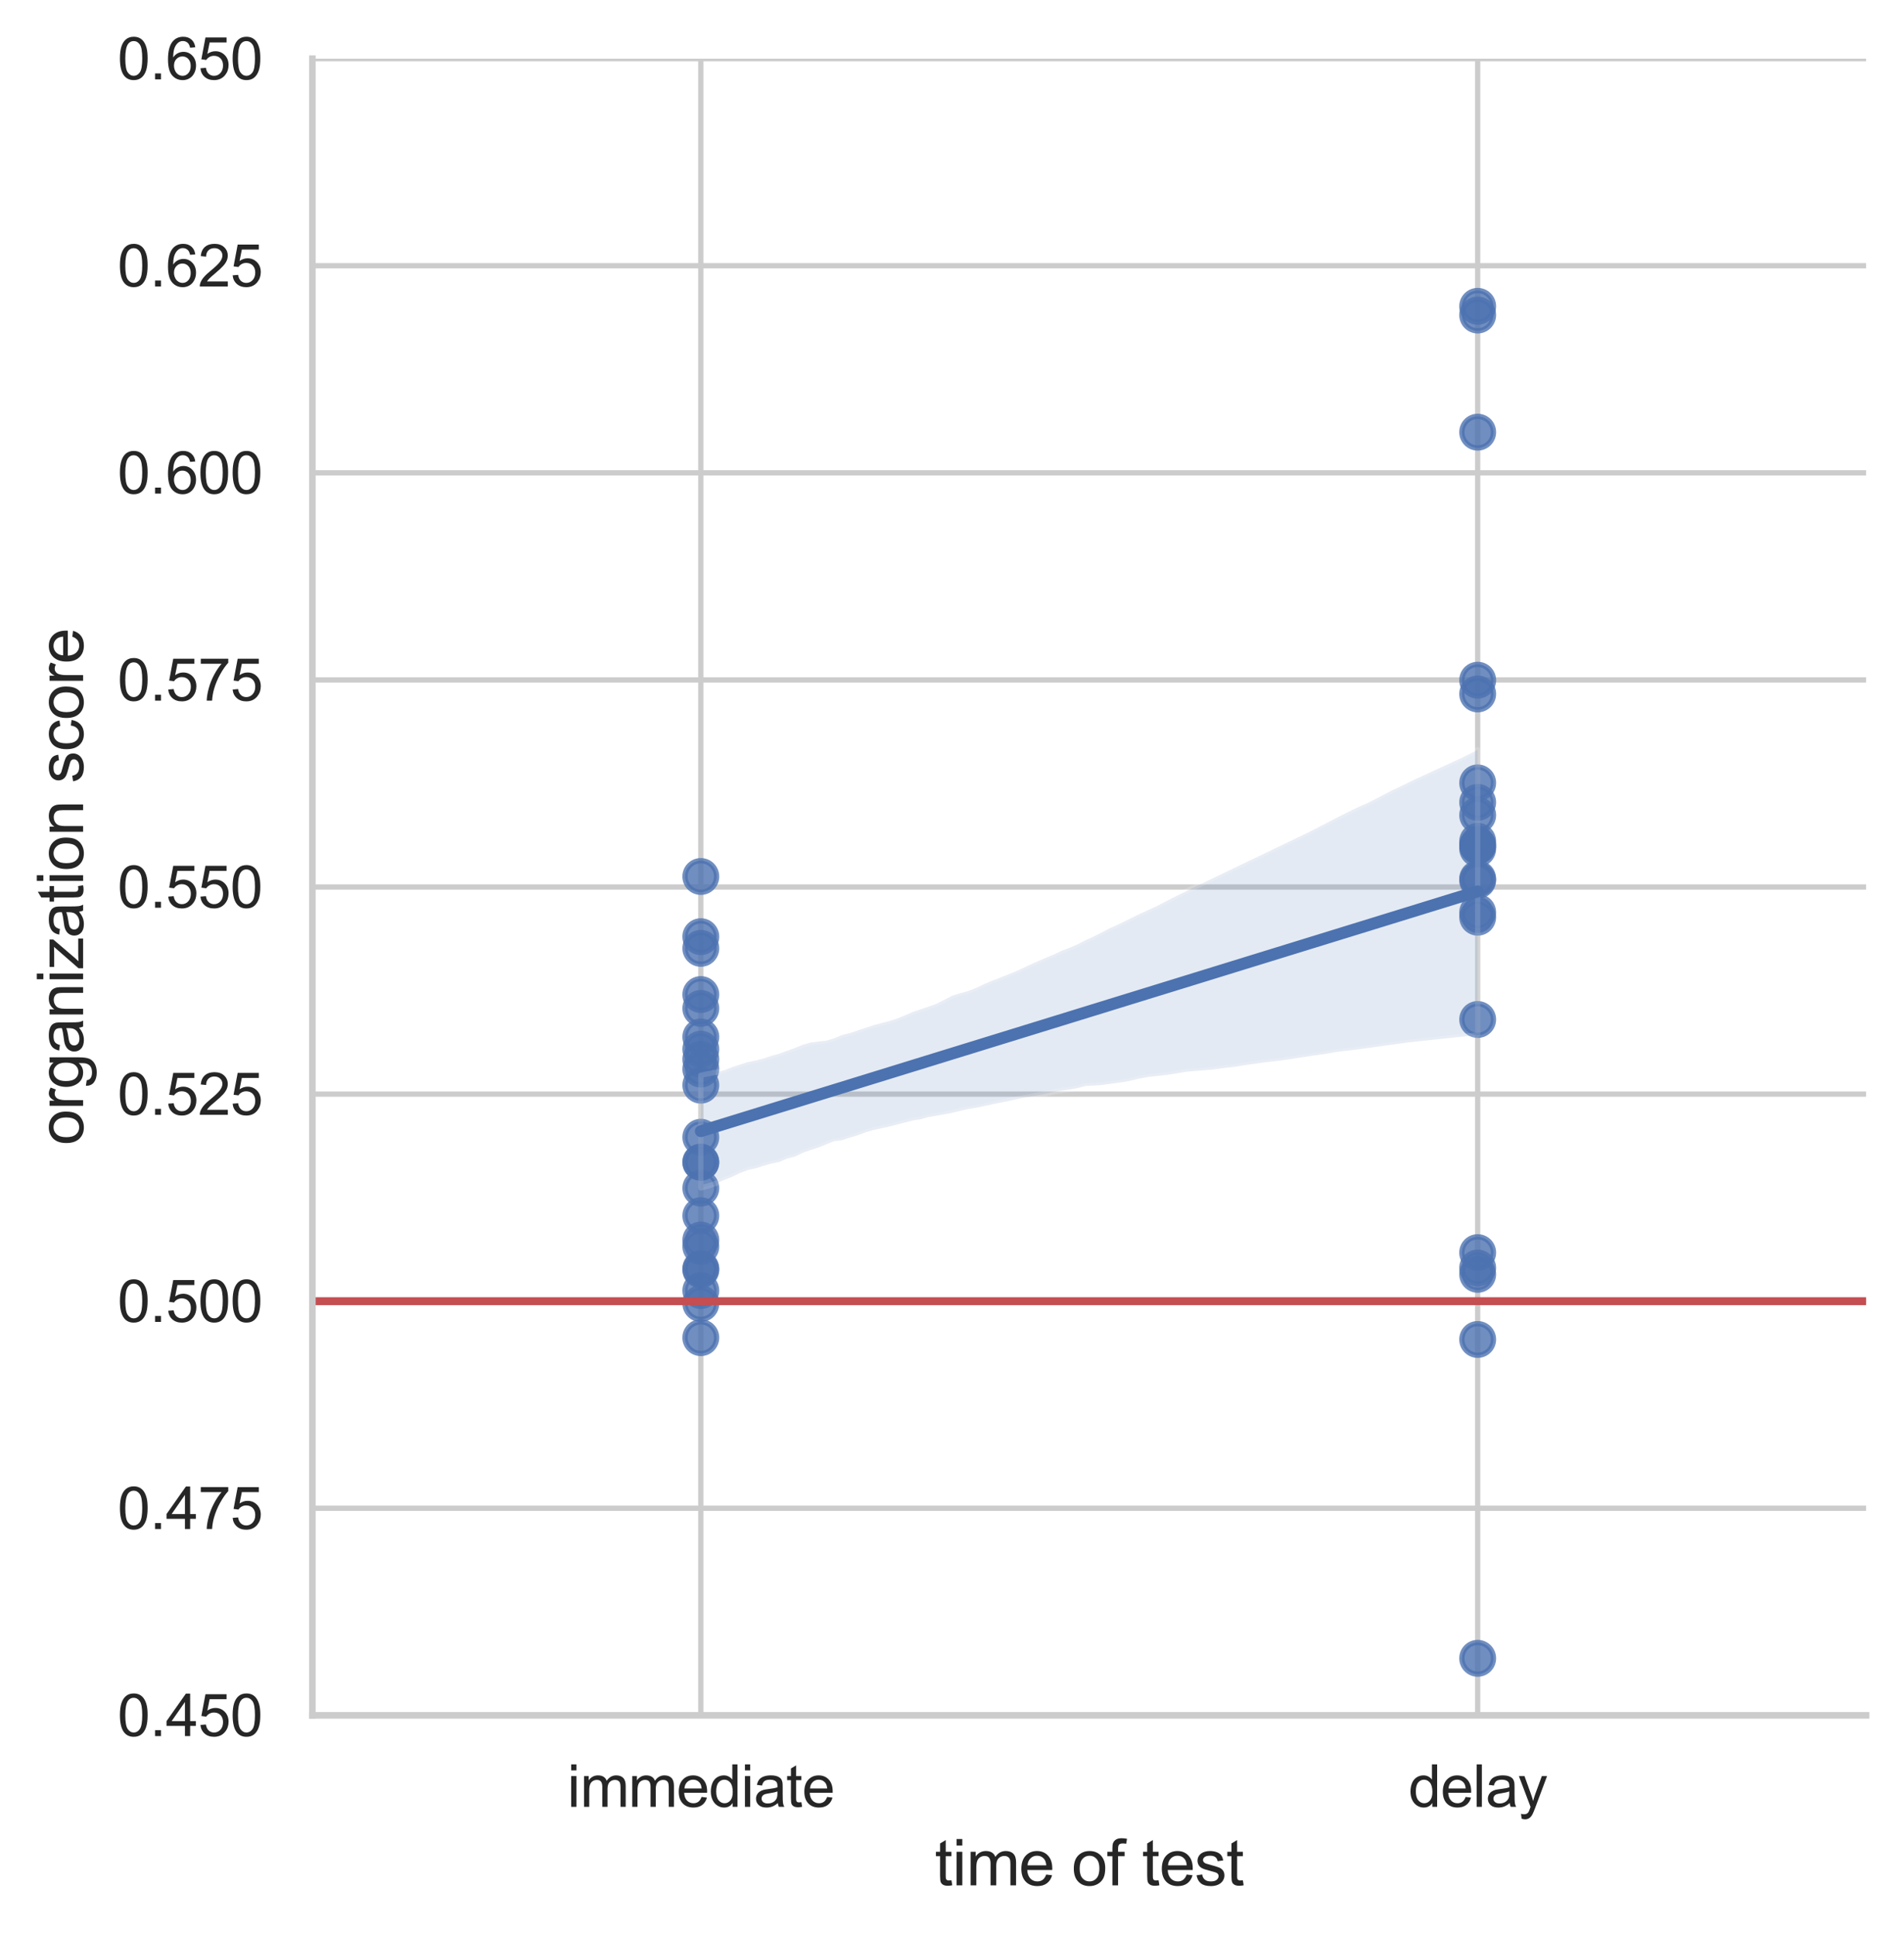<?xml version="1.0" encoding="utf-8" standalone="no"?>
<!DOCTYPE svg PUBLIC "-//W3C//DTD SVG 1.1//EN"
  "http://www.w3.org/Graphics/SVG/1.1/DTD/svg11.dtd">
<svg height="367.58pt" version="1.1" viewBox="0 0 361.682 367.58" width="361.682pt" xmlns="http://www.w3.org/2000/svg" xmlns:xlink="http://www.w3.org/1999/xlink">
 <defs>
  <style type="text/css">*{stroke-linecap:butt;stroke-linejoin:round;}</style>
 </defs>
 <g id="figure_1">
  <g id="patch_1">
   <path d="M -0 367.58 
L 361.682 367.58 
L 361.682 0 
L -0 0 
z
" style="fill:#ffffff;"/>
  </g>
  <g id="axes_1">
   <g id="patch_2">
    <path d="M 59.339 325.717 
L 354.482 325.717 
L 354.482 11.137 
L 59.339 11.137 
z
" style="fill:#ffffff;"/>
   </g>
   <g id="matplotlib.axis_1">
    <g id="xtick_1">
     <g id="line2d_1">
      <path clip-path="url(#p5343204866)" d="M 133.125 325.717 
L 133.125 11.137 
" style="fill:none;stroke:#cccccc;stroke-linecap:round;"/>
     </g>
     <g id="text_1">
      <!-- immediate -->
      <g style="fill:#262626;" transform="translate(107.756 343.09)scale(0.11 -0.11)">
       <defs>
        <path d="M 425 3934 
L 425 4581 
L 988 4581 
L 988 3934 
L 425 3934 
z
M 425 0 
L 425 3319 
L 988 3319 
L 988 0 
L 425 0 
z
" id="ArialMT-69" transform="scale(0.016)"/>
        <path d="M 422 0 
L 422 3319 
L 925 3319 
L 925 2853 
Q 1081 3097 1340 3245 
Q 1600 3394 1931 3394 
Q 2300 3394 2536 3241 
Q 2772 3088 2869 2813 
Q 3263 3394 3894 3394 
Q 4388 3394 4653 3120 
Q 4919 2847 4919 2278 
L 4919 0 
L 4359 0 
L 4359 2091 
Q 4359 2428 4304 2576 
Q 4250 2725 4106 2815 
Q 3963 2906 3769 2906 
Q 3419 2906 3187 2673 
Q 2956 2441 2956 1928 
L 2956 0 
L 2394 0 
L 2394 2156 
Q 2394 2531 2256 2718 
Q 2119 2906 1806 2906 
Q 1569 2906 1367 2781 
Q 1166 2656 1075 2415 
Q 984 2175 984 1722 
L 984 0 
L 422 0 
z
" id="ArialMT-6d" transform="scale(0.016)"/>
        <path d="M 2694 1069 
L 3275 997 
Q 3138 488 2766 206 
Q 2394 -75 1816 -75 
Q 1088 -75 661 373 
Q 234 822 234 1631 
Q 234 2469 665 2931 
Q 1097 3394 1784 3394 
Q 2450 3394 2872 2941 
Q 3294 2488 3294 1666 
Q 3294 1616 3291 1516 
L 816 1516 
Q 847 969 1125 678 
Q 1403 388 1819 388 
Q 2128 388 2347 550 
Q 2566 713 2694 1069 
z
M 847 1978 
L 2700 1978 
Q 2663 2397 2488 2606 
Q 2219 2931 1791 2931 
Q 1403 2931 1139 2672 
Q 875 2413 847 1978 
z
" id="ArialMT-65" transform="scale(0.016)"/>
        <path d="M 2575 0 
L 2575 419 
Q 2259 -75 1647 -75 
Q 1250 -75 917 144 
Q 584 363 401 755 
Q 219 1147 219 1656 
Q 219 2153 384 2558 
Q 550 2963 881 3178 
Q 1213 3394 1622 3394 
Q 1922 3394 2156 3267 
Q 2391 3141 2538 2938 
L 2538 4581 
L 3097 4581 
L 3097 0 
L 2575 0 
z
M 797 1656 
Q 797 1019 1065 703 
Q 1334 388 1700 388 
Q 2069 388 2326 689 
Q 2584 991 2584 1609 
Q 2584 2291 2321 2609 
Q 2059 2928 1675 2928 
Q 1300 2928 1048 2622 
Q 797 2316 797 1656 
z
" id="ArialMT-64" transform="scale(0.016)"/>
        <path d="M 2588 409 
Q 2275 144 1986 34 
Q 1697 -75 1366 -75 
Q 819 -75 525 192 
Q 231 459 231 875 
Q 231 1119 342 1320 
Q 453 1522 633 1644 
Q 813 1766 1038 1828 
Q 1203 1872 1538 1913 
Q 2219 1994 2541 2106 
Q 2544 2222 2544 2253 
Q 2544 2597 2384 2738 
Q 2169 2928 1744 2928 
Q 1347 2928 1158 2789 
Q 969 2650 878 2297 
L 328 2372 
Q 403 2725 575 2942 
Q 747 3159 1072 3276 
Q 1397 3394 1825 3394 
Q 2250 3394 2515 3294 
Q 2781 3194 2906 3042 
Q 3031 2891 3081 2659 
Q 3109 2516 3109 2141 
L 3109 1391 
Q 3109 606 3145 398 
Q 3181 191 3288 0 
L 2700 0 
Q 2613 175 2588 409 
z
M 2541 1666 
Q 2234 1541 1622 1453 
Q 1275 1403 1131 1340 
Q 988 1278 909 1158 
Q 831 1038 831 891 
Q 831 666 1001 516 
Q 1172 366 1500 366 
Q 1825 366 2078 508 
Q 2331 650 2450 897 
Q 2541 1088 2541 1459 
L 2541 1666 
z
" id="ArialMT-61" transform="scale(0.016)"/>
        <path d="M 1650 503 
L 1731 6 
Q 1494 -44 1306 -44 
Q 1000 -44 831 53 
Q 663 150 594 308 
Q 525 466 525 972 
L 525 2881 
L 113 2881 
L 113 3319 
L 525 3319 
L 525 4141 
L 1084 4478 
L 1084 3319 
L 1650 3319 
L 1650 2881 
L 1084 2881 
L 1084 941 
Q 1084 700 1114 631 
Q 1144 563 1211 522 
Q 1278 481 1403 481 
Q 1497 481 1650 503 
z
" id="ArialMT-74" transform="scale(0.016)"/>
       </defs>
       <use xlink:href="#ArialMT-69"/>
       <use x="22.217" xlink:href="#ArialMT-6d"/>
       <use x="105.518" xlink:href="#ArialMT-6d"/>
       <use x="188.818" xlink:href="#ArialMT-65"/>
       <use x="244.434" xlink:href="#ArialMT-64"/>
       <use x="300.049" xlink:href="#ArialMT-69"/>
       <use x="322.266" xlink:href="#ArialMT-61"/>
       <use x="377.881" xlink:href="#ArialMT-74"/>
       <use x="405.664" xlink:href="#ArialMT-65"/>
      </g>
     </g>
    </g>
    <g id="xtick_2">
     <g id="line2d_2">
      <path clip-path="url(#p5343204866)" d="M 280.696 325.717 
L 280.696 11.137 
" style="fill:none;stroke:#cccccc;stroke-linecap:round;"/>
     </g>
     <g id="text_2">
      <!-- delay -->
      <g style="fill:#262626;" transform="translate(267.548 343.09)scale(0.11 -0.11)">
       <defs>
        <path d="M 409 0 
L 409 4581 
L 972 4581 
L 972 0 
L 409 0 
z
" id="ArialMT-6c" transform="scale(0.016)"/>
        <path d="M 397 -1278 
L 334 -750 
Q 519 -800 656 -800 
Q 844 -800 956 -737 
Q 1069 -675 1141 -563 
Q 1194 -478 1313 -144 
Q 1328 -97 1363 -6 
L 103 3319 
L 709 3319 
L 1400 1397 
Q 1534 1031 1641 628 
Q 1738 1016 1872 1384 
L 2581 3319 
L 3144 3319 
L 1881 -56 
Q 1678 -603 1566 -809 
Q 1416 -1088 1222 -1217 
Q 1028 -1347 759 -1347 
Q 597 -1347 397 -1278 
z
" id="ArialMT-79" transform="scale(0.016)"/>
       </defs>
       <use xlink:href="#ArialMT-64"/>
       <use x="55.615" xlink:href="#ArialMT-65"/>
       <use x="111.23" xlink:href="#ArialMT-6c"/>
       <use x="133.447" xlink:href="#ArialMT-61"/>
       <use x="189.062" xlink:href="#ArialMT-79"/>
      </g>
     </g>
    </g>
    <g id="text_3">
     <!-- time of test -->
     <g style="fill:#262626;" transform="translate(177.568 357.995)scale(0.12 -0.12)">
      <defs>
       <path id="ArialMT-20" transform="scale(0.016)"/>
       <path d="M 213 1659 
Q 213 2581 725 3025 
Q 1153 3394 1769 3394 
Q 2453 3394 2887 2945 
Q 3322 2497 3322 1706 
Q 3322 1066 3130 698 
Q 2938 331 2570 128 
Q 2203 -75 1769 -75 
Q 1072 -75 642 372 
Q 213 819 213 1659 
z
M 791 1659 
Q 791 1022 1069 705 
Q 1347 388 1769 388 
Q 2188 388 2466 706 
Q 2744 1025 2744 1678 
Q 2744 2294 2464 2611 
Q 2184 2928 1769 2928 
Q 1347 2928 1069 2612 
Q 791 2297 791 1659 
z
" id="ArialMT-6f" transform="scale(0.016)"/>
       <path d="M 556 0 
L 556 2881 
L 59 2881 
L 59 3319 
L 556 3319 
L 556 3672 
Q 556 4006 616 4169 
Q 697 4388 901 4523 
Q 1106 4659 1475 4659 
Q 1713 4659 2000 4603 
L 1916 4113 
Q 1741 4144 1584 4144 
Q 1328 4144 1222 4034 
Q 1116 3925 1116 3625 
L 1116 3319 
L 1763 3319 
L 1763 2881 
L 1116 2881 
L 1116 0 
L 556 0 
z
" id="ArialMT-66" transform="scale(0.016)"/>
       <path d="M 197 991 
L 753 1078 
Q 800 744 1014 566 
Q 1228 388 1613 388 
Q 2000 388 2187 545 
Q 2375 703 2375 916 
Q 2375 1106 2209 1216 
Q 2094 1291 1634 1406 
Q 1016 1563 777 1677 
Q 538 1791 414 1992 
Q 291 2194 291 2438 
Q 291 2659 392 2848 
Q 494 3038 669 3163 
Q 800 3259 1026 3326 
Q 1253 3394 1513 3394 
Q 1903 3394 2198 3281 
Q 2494 3169 2634 2976 
Q 2775 2784 2828 2463 
L 2278 2388 
Q 2241 2644 2061 2787 
Q 1881 2931 1553 2931 
Q 1166 2931 1000 2803 
Q 834 2675 834 2503 
Q 834 2394 903 2306 
Q 972 2216 1119 2156 
Q 1203 2125 1616 2013 
Q 2213 1853 2448 1751 
Q 2684 1650 2818 1456 
Q 2953 1263 2953 975 
Q 2953 694 2789 445 
Q 2625 197 2315 61 
Q 2006 -75 1616 -75 
Q 969 -75 630 194 
Q 291 463 197 991 
z
" id="ArialMT-73" transform="scale(0.016)"/>
      </defs>
      <use xlink:href="#ArialMT-74"/>
      <use x="27.783" xlink:href="#ArialMT-69"/>
      <use x="50" xlink:href="#ArialMT-6d"/>
      <use x="133.301" xlink:href="#ArialMT-65"/>
      <use x="188.916" xlink:href="#ArialMT-20"/>
      <use x="216.699" xlink:href="#ArialMT-6f"/>
      <use x="272.314" xlink:href="#ArialMT-66"/>
      <use x="300.098" xlink:href="#ArialMT-20"/>
      <use x="327.881" xlink:href="#ArialMT-74"/>
      <use x="355.664" xlink:href="#ArialMT-65"/>
      <use x="411.279" xlink:href="#ArialMT-73"/>
      <use x="461.279" xlink:href="#ArialMT-74"/>
     </g>
    </g>
   </g>
   <g id="matplotlib.axis_2">
    <g id="ytick_1">
     <g id="line2d_3">
      <path clip-path="url(#p5343204866)" d="M 59.339 325.717 
L 354.482 325.717 
" style="fill:none;stroke:#cccccc;stroke-linecap:round;"/>
     </g>
     <g id="text_4">
      <!-- 0.450 -->
      <g style="fill:#262626;" transform="translate(22.315 329.654)scale(0.11 -0.11)">
       <defs>
        <path d="M 266 2259 
Q 266 3072 433 3567 
Q 600 4063 929 4331 
Q 1259 4600 1759 4600 
Q 2128 4600 2406 4451 
Q 2684 4303 2865 4023 
Q 3047 3744 3150 3342 
Q 3253 2941 3253 2259 
Q 3253 1453 3087 958 
Q 2922 463 2592 192 
Q 2263 -78 1759 -78 
Q 1097 -78 719 397 
Q 266 969 266 2259 
z
M 844 2259 
Q 844 1131 1108 757 
Q 1372 384 1759 384 
Q 2147 384 2411 759 
Q 2675 1134 2675 2259 
Q 2675 3391 2411 3762 
Q 2147 4134 1753 4134 
Q 1366 4134 1134 3806 
Q 844 3388 844 2259 
z
" id="ArialMT-30" transform="scale(0.016)"/>
        <path d="M 581 0 
L 581 641 
L 1222 641 
L 1222 0 
L 581 0 
z
" id="ArialMT-2e" transform="scale(0.016)"/>
        <path d="M 2069 0 
L 2069 1097 
L 81 1097 
L 81 1613 
L 2172 4581 
L 2631 4581 
L 2631 1613 
L 3250 1613 
L 3250 1097 
L 2631 1097 
L 2631 0 
L 2069 0 
z
M 2069 1613 
L 2069 3678 
L 634 1613 
L 2069 1613 
z
" id="ArialMT-34" transform="scale(0.016)"/>
        <path d="M 266 1200 
L 856 1250 
Q 922 819 1161 601 
Q 1400 384 1738 384 
Q 2144 384 2425 690 
Q 2706 997 2706 1503 
Q 2706 1984 2436 2262 
Q 2166 2541 1728 2541 
Q 1456 2541 1237 2417 
Q 1019 2294 894 2097 
L 366 2166 
L 809 4519 
L 3088 4519 
L 3088 3981 
L 1259 3981 
L 1013 2750 
Q 1425 3038 1878 3038 
Q 2478 3038 2890 2622 
Q 3303 2206 3303 1553 
Q 3303 931 2941 478 
Q 2500 -78 1738 -78 
Q 1113 -78 717 272 
Q 322 622 266 1200 
z
" id="ArialMT-35" transform="scale(0.016)"/>
       </defs>
       <use xlink:href="#ArialMT-30"/>
       <use x="55.615" xlink:href="#ArialMT-2e"/>
       <use x="83.398" xlink:href="#ArialMT-34"/>
       <use x="139.014" xlink:href="#ArialMT-35"/>
       <use x="194.629" xlink:href="#ArialMT-30"/>
      </g>
     </g>
    </g>
    <g id="ytick_2">
     <g id="line2d_4">
      <path clip-path="url(#p5343204866)" d="M 59.339 286.394 
L 354.482 286.394 
" style="fill:none;stroke:#cccccc;stroke-linecap:round;"/>
     </g>
     <g id="text_5">
      <!-- 0.475 -->
      <g style="fill:#262626;" transform="translate(22.315 290.331)scale(0.11 -0.11)">
       <defs>
        <path d="M 303 3981 
L 303 4522 
L 3269 4522 
L 3269 4084 
Q 2831 3619 2401 2847 
Q 1972 2075 1738 1259 
Q 1569 684 1522 0 
L 944 0 
Q 953 541 1156 1306 
Q 1359 2072 1739 2783 
Q 2119 3494 2547 3981 
L 303 3981 
z
" id="ArialMT-37" transform="scale(0.016)"/>
       </defs>
       <use xlink:href="#ArialMT-30"/>
       <use x="55.615" xlink:href="#ArialMT-2e"/>
       <use x="83.398" xlink:href="#ArialMT-34"/>
       <use x="139.014" xlink:href="#ArialMT-37"/>
       <use x="194.629" xlink:href="#ArialMT-35"/>
      </g>
     </g>
    </g>
    <g id="ytick_3">
     <g id="line2d_5">
      <path clip-path="url(#p5343204866)" d="M 59.339 247.072 
L 354.482 247.072 
" style="fill:none;stroke:#cccccc;stroke-linecap:round;"/>
     </g>
     <g id="text_6">
      <!-- 0.500 -->
      <g style="fill:#262626;" transform="translate(22.315 251.009)scale(0.11 -0.11)">
       <use xlink:href="#ArialMT-30"/>
       <use x="55.615" xlink:href="#ArialMT-2e"/>
       <use x="83.398" xlink:href="#ArialMT-35"/>
       <use x="139.014" xlink:href="#ArialMT-30"/>
       <use x="194.629" xlink:href="#ArialMT-30"/>
      </g>
     </g>
    </g>
    <g id="ytick_4">
     <g id="line2d_6">
      <path clip-path="url(#p5343204866)" d="M 59.339 207.749 
L 354.482 207.749 
" style="fill:none;stroke:#cccccc;stroke-linecap:round;"/>
     </g>
     <g id="text_7">
      <!-- 0.525 -->
      <g style="fill:#262626;" transform="translate(22.315 211.686)scale(0.11 -0.11)">
       <defs>
        <path d="M 3222 541 
L 3222 0 
L 194 0 
Q 188 203 259 391 
Q 375 700 629 1000 
Q 884 1300 1366 1694 
Q 2113 2306 2375 2664 
Q 2638 3022 2638 3341 
Q 2638 3675 2398 3904 
Q 2159 4134 1775 4134 
Q 1369 4134 1125 3890 
Q 881 3647 878 3216 
L 300 3275 
Q 359 3922 746 4261 
Q 1134 4600 1788 4600 
Q 2447 4600 2831 4234 
Q 3216 3869 3216 3328 
Q 3216 3053 3103 2787 
Q 2991 2522 2730 2228 
Q 2469 1934 1863 1422 
Q 1356 997 1212 845 
Q 1069 694 975 541 
L 3222 541 
z
" id="ArialMT-32" transform="scale(0.016)"/>
       </defs>
       <use xlink:href="#ArialMT-30"/>
       <use x="55.615" xlink:href="#ArialMT-2e"/>
       <use x="83.398" xlink:href="#ArialMT-35"/>
       <use x="139.014" xlink:href="#ArialMT-32"/>
       <use x="194.629" xlink:href="#ArialMT-35"/>
      </g>
     </g>
    </g>
    <g id="ytick_5">
     <g id="line2d_7">
      <path clip-path="url(#p5343204866)" d="M 59.339 168.427 
L 354.482 168.427 
" style="fill:none;stroke:#cccccc;stroke-linecap:round;"/>
     </g>
     <g id="text_8">
      <!-- 0.550 -->
      <g style="fill:#262626;" transform="translate(22.315 172.364)scale(0.11 -0.11)">
       <use xlink:href="#ArialMT-30"/>
       <use x="55.615" xlink:href="#ArialMT-2e"/>
       <use x="83.398" xlink:href="#ArialMT-35"/>
       <use x="139.014" xlink:href="#ArialMT-35"/>
       <use x="194.629" xlink:href="#ArialMT-30"/>
      </g>
     </g>
    </g>
    <g id="ytick_6">
     <g id="line2d_8">
      <path clip-path="url(#p5343204866)" d="M 59.339 129.104 
L 354.482 129.104 
" style="fill:none;stroke:#cccccc;stroke-linecap:round;"/>
     </g>
     <g id="text_9">
      <!-- 0.575 -->
      <g style="fill:#262626;" transform="translate(22.315 133.041)scale(0.11 -0.11)">
       <use xlink:href="#ArialMT-30"/>
       <use x="55.615" xlink:href="#ArialMT-2e"/>
       <use x="83.398" xlink:href="#ArialMT-35"/>
       <use x="139.014" xlink:href="#ArialMT-37"/>
       <use x="194.629" xlink:href="#ArialMT-35"/>
      </g>
     </g>
    </g>
    <g id="ytick_7">
     <g id="line2d_9">
      <path clip-path="url(#p5343204866)" d="M 59.339 89.782 
L 354.482 89.782 
" style="fill:none;stroke:#cccccc;stroke-linecap:round;"/>
     </g>
     <g id="text_10">
      <!-- 0.600 -->
      <g style="fill:#262626;" transform="translate(22.315 93.719)scale(0.11 -0.11)">
       <defs>
        <path d="M 3184 3459 
L 2625 3416 
Q 2550 3747 2413 3897 
Q 2184 4138 1850 4138 
Q 1581 4138 1378 3988 
Q 1113 3794 959 3422 
Q 806 3050 800 2363 
Q 1003 2672 1297 2822 
Q 1591 2972 1913 2972 
Q 2475 2972 2870 2558 
Q 3266 2144 3266 1488 
Q 3266 1056 3080 686 
Q 2894 316 2569 119 
Q 2244 -78 1831 -78 
Q 1128 -78 684 439 
Q 241 956 241 2144 
Q 241 3472 731 4075 
Q 1159 4600 1884 4600 
Q 2425 4600 2770 4297 
Q 3116 3994 3184 3459 
z
M 888 1484 
Q 888 1194 1011 928 
Q 1134 663 1356 523 
Q 1578 384 1822 384 
Q 2178 384 2434 671 
Q 2691 959 2691 1453 
Q 2691 1928 2437 2201 
Q 2184 2475 1800 2475 
Q 1419 2475 1153 2201 
Q 888 1928 888 1484 
z
" id="ArialMT-36" transform="scale(0.016)"/>
       </defs>
       <use xlink:href="#ArialMT-30"/>
       <use x="55.615" xlink:href="#ArialMT-2e"/>
       <use x="83.398" xlink:href="#ArialMT-36"/>
       <use x="139.014" xlink:href="#ArialMT-30"/>
       <use x="194.629" xlink:href="#ArialMT-30"/>
      </g>
     </g>
    </g>
    <g id="ytick_8">
     <g id="line2d_10">
      <path clip-path="url(#p5343204866)" d="M 59.339 50.459 
L 354.482 50.459 
" style="fill:none;stroke:#cccccc;stroke-linecap:round;"/>
     </g>
     <g id="text_11">
      <!-- 0.625 -->
      <g style="fill:#262626;" transform="translate(22.315 54.396)scale(0.11 -0.11)">
       <use xlink:href="#ArialMT-30"/>
       <use x="55.615" xlink:href="#ArialMT-2e"/>
       <use x="83.398" xlink:href="#ArialMT-36"/>
       <use x="139.014" xlink:href="#ArialMT-32"/>
       <use x="194.629" xlink:href="#ArialMT-35"/>
      </g>
     </g>
    </g>
    <g id="ytick_9">
     <g id="line2d_11">
      <path clip-path="url(#p5343204866)" d="M 59.339 11.137 
L 354.482 11.137 
" style="fill:none;stroke:#cccccc;stroke-linecap:round;"/>
     </g>
     <g id="text_12">
      <!-- 0.650 -->
      <g style="fill:#262626;" transform="translate(22.315 15.074)scale(0.11 -0.11)">
       <use xlink:href="#ArialMT-30"/>
       <use x="55.615" xlink:href="#ArialMT-2e"/>
       <use x="83.398" xlink:href="#ArialMT-36"/>
       <use x="139.014" xlink:href="#ArialMT-35"/>
       <use x="194.629" xlink:href="#ArialMT-30"/>
      </g>
     </g>
    </g>
    <g id="text_13">
     <!-- organization score -->
     <g style="fill:#262626;" transform="translate(15.789 217.451)rotate(-90)scale(0.12 -0.12)">
      <defs>
       <path d="M 416 0 
L 416 3319 
L 922 3319 
L 922 2816 
Q 1116 3169 1280 3281 
Q 1444 3394 1641 3394 
Q 1925 3394 2219 3213 
L 2025 2691 
Q 1819 2813 1613 2813 
Q 1428 2813 1281 2702 
Q 1134 2591 1072 2394 
Q 978 2094 978 1738 
L 978 0 
L 416 0 
z
" id="ArialMT-72" transform="scale(0.016)"/>
       <path d="M 319 -275 
L 866 -356 
Q 900 -609 1056 -725 
Q 1266 -881 1628 -881 
Q 2019 -881 2231 -725 
Q 2444 -569 2519 -288 
Q 2563 -116 2559 434 
Q 2191 0 1641 0 
Q 956 0 581 494 
Q 206 988 206 1678 
Q 206 2153 378 2554 
Q 550 2956 876 3175 
Q 1203 3394 1644 3394 
Q 2231 3394 2613 2919 
L 2613 3319 
L 3131 3319 
L 3131 450 
Q 3131 -325 2973 -648 
Q 2816 -972 2473 -1159 
Q 2131 -1347 1631 -1347 
Q 1038 -1347 672 -1080 
Q 306 -813 319 -275 
z
M 784 1719 
Q 784 1066 1043 766 
Q 1303 466 1694 466 
Q 2081 466 2343 764 
Q 2606 1063 2606 1700 
Q 2606 2309 2336 2618 
Q 2066 2928 1684 2928 
Q 1309 2928 1046 2623 
Q 784 2319 784 1719 
z
" id="ArialMT-67" transform="scale(0.016)"/>
       <path d="M 422 0 
L 422 3319 
L 928 3319 
L 928 2847 
Q 1294 3394 1984 3394 
Q 2284 3394 2536 3286 
Q 2788 3178 2913 3003 
Q 3038 2828 3088 2588 
Q 3119 2431 3119 2041 
L 3119 0 
L 2556 0 
L 2556 2019 
Q 2556 2363 2490 2533 
Q 2425 2703 2258 2804 
Q 2091 2906 1866 2906 
Q 1506 2906 1245 2678 
Q 984 2450 984 1813 
L 984 0 
L 422 0 
z
" id="ArialMT-6e" transform="scale(0.016)"/>
       <path d="M 125 0 
L 125 456 
L 2238 2881 
Q 1878 2863 1603 2863 
L 250 2863 
L 250 3319 
L 2963 3319 
L 2963 2947 
L 1166 841 
L 819 456 
Q 1197 484 1528 484 
L 3063 484 
L 3063 0 
L 125 0 
z
" id="ArialMT-7a" transform="scale(0.016)"/>
       <path d="M 2588 1216 
L 3141 1144 
Q 3050 572 2676 248 
Q 2303 -75 1759 -75 
Q 1078 -75 664 370 
Q 250 816 250 1647 
Q 250 2184 428 2587 
Q 606 2991 970 3192 
Q 1334 3394 1763 3394 
Q 2303 3394 2647 3120 
Q 2991 2847 3088 2344 
L 2541 2259 
Q 2463 2594 2264 2762 
Q 2066 2931 1784 2931 
Q 1359 2931 1093 2626 
Q 828 2322 828 1663 
Q 828 994 1084 691 
Q 1341 388 1753 388 
Q 2084 388 2306 591 
Q 2528 794 2588 1216 
z
" id="ArialMT-63" transform="scale(0.016)"/>
      </defs>
      <use xlink:href="#ArialMT-6f"/>
      <use x="55.615" xlink:href="#ArialMT-72"/>
      <use x="88.916" xlink:href="#ArialMT-67"/>
      <use x="144.531" xlink:href="#ArialMT-61"/>
      <use x="200.146" xlink:href="#ArialMT-6e"/>
      <use x="255.762" xlink:href="#ArialMT-69"/>
      <use x="277.979" xlink:href="#ArialMT-7a"/>
      <use x="327.979" xlink:href="#ArialMT-61"/>
      <use x="383.594" xlink:href="#ArialMT-74"/>
      <use x="411.377" xlink:href="#ArialMT-69"/>
      <use x="433.594" xlink:href="#ArialMT-6f"/>
      <use x="489.209" xlink:href="#ArialMT-6e"/>
      <use x="544.824" xlink:href="#ArialMT-20"/>
      <use x="572.607" xlink:href="#ArialMT-73"/>
      <use x="622.607" xlink:href="#ArialMT-63"/>
      <use x="672.607" xlink:href="#ArialMT-6f"/>
      <use x="728.223" xlink:href="#ArialMT-72"/>
      <use x="761.523" xlink:href="#ArialMT-65"/>
     </g>
    </g>
   </g>
   <g id="PathCollection_1">
    <defs>
     <path d="M 0 3 
C 0.796 3 1.559 2.684 2.121 2.121 
C 2.684 1.559 3 0.796 3 0 
C 3 -0.796 2.684 -1.559 2.121 -2.121 
C 1.559 -2.684 0.796 -3 0 -3 
C -0.796 -3 -1.559 -2.684 -2.121 -2.121 
C -2.684 -1.559 -3 -0.796 -3 0 
C -3 0.796 -2.684 1.559 -2.121 2.121 
C -1.559 2.684 -0.796 3 0 3 
z
" id="mc7f15d0780" style="stroke:#4c72b0;stroke-opacity:0.8;"/>
    </defs>
    <g clip-path="url(#p5343204866)">
     <use style="fill:#4c72b0;fill-opacity:0.8;stroke:#4c72b0;stroke-opacity:0.8;" x="133.125" xlink:href="#mc7f15d0780" y="201.142"/>
     <use style="fill:#4c72b0;fill-opacity:0.8;stroke:#4c72b0;stroke-opacity:0.8;" x="133.125" xlink:href="#mc7f15d0780" y="235.458"/>
     <use style="fill:#4c72b0;fill-opacity:0.8;stroke:#4c72b0;stroke-opacity:0.8;" x="133.125" xlink:href="#mc7f15d0780" y="196.896"/>
     <use style="fill:#4c72b0;fill-opacity:0.8;stroke:#4c72b0;stroke-opacity:0.8;" x="133.125" xlink:href="#mc7f15d0780" y="177.858"/>
     <use style="fill:#4c72b0;fill-opacity:0.8;stroke:#4c72b0;stroke-opacity:0.8;" x="133.125" xlink:href="#mc7f15d0780" y="241.126"/>
     <use style="fill:#4c72b0;fill-opacity:0.8;stroke:#4c72b0;stroke-opacity:0.8;" x="133.125" xlink:href="#mc7f15d0780" y="230.84"/>
     <use style="fill:#4c72b0;fill-opacity:0.8;stroke:#4c72b0;stroke-opacity:0.8;" x="133.125" xlink:href="#mc7f15d0780" y="180.077"/>
     <use style="fill:#4c72b0;fill-opacity:0.8;stroke:#4c72b0;stroke-opacity:0.8;" x="133.125" xlink:href="#mc7f15d0780" y="199.222"/>
     <use style="fill:#4c72b0;fill-opacity:0.8;stroke:#4c72b0;stroke-opacity:0.8;" x="133.125" xlink:href="#mc7f15d0780" y="206.056"/>
     <use style="fill:#4c72b0;fill-opacity:0.8;stroke:#4c72b0;stroke-opacity:0.8;" x="133.125" xlink:href="#mc7f15d0780" y="247.521"/>
     <use style="fill:#4c72b0;fill-opacity:0.8;stroke:#4c72b0;stroke-opacity:0.8;" x="133.125" xlink:href="#mc7f15d0780" y="225.613"/>
     <use style="fill:#4c72b0;fill-opacity:0.8;stroke:#4c72b0;stroke-opacity:0.8;" x="133.125" xlink:href="#mc7f15d0780" y="215.944"/>
     <use style="fill:#4c72b0;fill-opacity:0.8;stroke:#4c72b0;stroke-opacity:0.8;" x="133.125" xlink:href="#mc7f15d0780" y="245.054"/>
     <use style="fill:#4c72b0;fill-opacity:0.8;stroke:#4c72b0;stroke-opacity:0.8;" x="133.125" xlink:href="#mc7f15d0780" y="220.669"/>
     <use style="fill:#4c72b0;fill-opacity:0.8;stroke:#4c72b0;stroke-opacity:0.8;" x="133.125" xlink:href="#mc7f15d0780" y="236.69"/>
     <use style="fill:#4c72b0;fill-opacity:0.8;stroke:#4c72b0;stroke-opacity:0.8;" x="133.125" xlink:href="#mc7f15d0780" y="202.998"/>
     <use style="fill:#4c72b0;fill-opacity:0.8;stroke:#4c72b0;stroke-opacity:0.8;" x="133.125" xlink:href="#mc7f15d0780" y="240.875"/>
     <use style="fill:#4c72b0;fill-opacity:0.8;stroke:#4c72b0;stroke-opacity:0.8;" x="133.125" xlink:href="#mc7f15d0780" y="188.848"/>
     <use style="fill:#4c72b0;fill-opacity:0.8;stroke:#4c72b0;stroke-opacity:0.8;" x="133.125" xlink:href="#mc7f15d0780" y="254.001"/>
     <use style="fill:#4c72b0;fill-opacity:0.8;stroke:#4c72b0;stroke-opacity:0.8;" x="133.125" xlink:href="#mc7f15d0780" y="166.431"/>
     <use style="fill:#4c72b0;fill-opacity:0.8;stroke:#4c72b0;stroke-opacity:0.8;" x="133.125" xlink:href="#mc7f15d0780" y="191.484"/>
     <use style="fill:#4c72b0;fill-opacity:0.8;stroke:#4c72b0;stroke-opacity:0.8;" x="133.125" xlink:href="#mc7f15d0780" y="220.699"/>
     <use style="fill:#4c72b0;fill-opacity:0.8;stroke:#4c72b0;stroke-opacity:0.8;" x="280.696" xlink:href="#mc7f15d0780" y="160.557"/>
     <use style="fill:#4c72b0;fill-opacity:0.8;stroke:#4c72b0;stroke-opacity:0.8;" x="280.696" xlink:href="#mc7f15d0780" y="174.165"/>
     <use style="fill:#4c72b0;fill-opacity:0.8;stroke:#4c72b0;stroke-opacity:0.8;" x="280.696" xlink:href="#mc7f15d0780" y="152.357"/>
     <use style="fill:#4c72b0;fill-opacity:0.8;stroke:#4c72b0;stroke-opacity:0.8;" x="280.696" xlink:href="#mc7f15d0780" y="131.768"/>
     <use style="fill:#4c72b0;fill-opacity:0.8;stroke:#4c72b0;stroke-opacity:0.8;" x="280.696" xlink:href="#mc7f15d0780" y="161.169"/>
     <use style="fill:#4c72b0;fill-opacity:0.8;stroke:#4c72b0;stroke-opacity:0.8;" x="280.696" xlink:href="#mc7f15d0780" y="129.159"/>
     <use style="fill:#4c72b0;fill-opacity:0.8;stroke:#4c72b0;stroke-opacity:0.8;" x="280.696" xlink:href="#mc7f15d0780" y="154.8"/>
     <use style="fill:#4c72b0;fill-opacity:0.8;stroke:#4c72b0;stroke-opacity:0.8;" x="280.696" xlink:href="#mc7f15d0780" y="240.772"/>
     <use style="fill:#4c72b0;fill-opacity:0.8;stroke:#4c72b0;stroke-opacity:0.8;" x="280.696" xlink:href="#mc7f15d0780" y="173.249"/>
     <use style="fill:#4c72b0;fill-opacity:0.8;stroke:#4c72b0;stroke-opacity:0.8;" x="280.696" xlink:href="#mc7f15d0780" y="193.584"/>
     <use style="fill:#4c72b0;fill-opacity:0.8;stroke:#4c72b0;stroke-opacity:0.8;" x="280.696" xlink:href="#mc7f15d0780" y="314.886"/>
     <use style="fill:#4c72b0;fill-opacity:0.8;stroke:#4c72b0;stroke-opacity:0.8;" x="280.696" xlink:href="#mc7f15d0780" y="160.552"/>
     <use style="fill:#4c72b0;fill-opacity:0.8;stroke:#4c72b0;stroke-opacity:0.8;" x="280.696" xlink:href="#mc7f15d0780" y="148.658"/>
     <use style="fill:#4c72b0;fill-opacity:0.8;stroke:#4c72b0;stroke-opacity:0.8;" x="280.696" xlink:href="#mc7f15d0780" y="254.344"/>
     <use style="fill:#4c72b0;fill-opacity:0.8;stroke:#4c72b0;stroke-opacity:0.8;" x="280.696" xlink:href="#mc7f15d0780" y="59.818"/>
     <use style="fill:#4c72b0;fill-opacity:0.8;stroke:#4c72b0;stroke-opacity:0.8;" x="280.696" xlink:href="#mc7f15d0780" y="166.84"/>
     <use style="fill:#4c72b0;fill-opacity:0.8;stroke:#4c72b0;stroke-opacity:0.8;" x="280.696" xlink:href="#mc7f15d0780" y="237.851"/>
     <use style="fill:#4c72b0;fill-opacity:0.8;stroke:#4c72b0;stroke-opacity:0.8;" x="280.696" xlink:href="#mc7f15d0780" y="159.754"/>
     <use style="fill:#4c72b0;fill-opacity:0.8;stroke:#4c72b0;stroke-opacity:0.8;" x="280.696" xlink:href="#mc7f15d0780" y="58.167"/>
     <use style="fill:#4c72b0;fill-opacity:0.8;stroke:#4c72b0;stroke-opacity:0.8;" x="280.696" xlink:href="#mc7f15d0780" y="167.163"/>
     <use style="fill:#4c72b0;fill-opacity:0.8;stroke:#4c72b0;stroke-opacity:0.8;" x="280.696" xlink:href="#mc7f15d0780" y="82.062"/>
     <use style="fill:#4c72b0;fill-opacity:0.8;stroke:#4c72b0;stroke-opacity:0.8;" x="280.696" xlink:href="#mc7f15d0780" y="241.972"/>
    </g>
   </g>
   <g id="PolyCollection_1">
    <defs>
     <path d="M 133.125 -163.403 
L 133.125 -142 
L 134.615 -142.407 
L 136.106 -142.913 
L 137.597 -143.531 
L 139.087 -144.127 
L 140.578 -144.834 
L 142.068 -145.414 
L 143.559 -145.734 
L 145.05 -146.21 
L 146.54 -146.643 
L 148.031 -146.949 
L 149.521 -147.594 
L 151.012 -147.957 
L 152.503 -148.688 
L 153.993 -149.218 
L 155.484 -149.691 
L 156.975 -150.295 
L 158.465 -150.889 
L 159.956 -151.074 
L 161.446 -151.571 
L 162.937 -152.017 
L 164.428 -152.569 
L 165.918 -153.002 
L 167.409 -153.332 
L 168.9 -153.661 
L 170.39 -154.045 
L 171.881 -154.431 
L 173.371 -154.811 
L 174.862 -155.048 
L 176.353 -155.463 
L 177.843 -155.723 
L 179.334 -155.973 
L 180.824 -156.265 
L 182.315 -156.629 
L 183.806 -156.97 
L 185.296 -157.211 
L 186.787 -157.526 
L 188.278 -157.841 
L 189.768 -158.157 
L 191.259 -158.45 
L 192.749 -158.787 
L 194.24 -159.102 
L 195.731 -159.359 
L 197.221 -159.665 
L 198.712 -159.915 
L 200.203 -160.279 
L 201.693 -160.493 
L 203.184 -160.705 
L 204.674 -160.96 
L 206.165 -161.364 
L 207.656 -161.445 
L 209.146 -161.532 
L 210.637 -161.737 
L 212.127 -161.945 
L 213.618 -162.154 
L 215.109 -162.455 
L 216.599 -162.811 
L 218.09 -163.083 
L 219.581 -163.244 
L 221.071 -163.406 
L 222.562 -163.607 
L 224.052 -163.854 
L 225.543 -164.096 
L 227.034 -164.216 
L 228.524 -164.337 
L 230.015 -164.459 
L 231.506 -164.641 
L 232.996 -164.846 
L 234.487 -164.995 
L 235.977 -165.252 
L 237.468 -165.468 
L 238.959 -165.676 
L 240.449 -165.884 
L 241.94 -166.057 
L 243.43 -166.227 
L 244.921 -166.445 
L 246.412 -166.675 
L 247.902 -166.907 
L 249.393 -167.131 
L 250.884 -167.338 
L 252.374 -167.567 
L 253.865 -167.833 
L 255.355 -168.011 
L 256.846 -168.181 
L 258.337 -168.374 
L 259.827 -168.581 
L 261.318 -168.787 
L 262.809 -168.994 
L 264.299 -169.2 
L 265.79 -169.407 
L 267.28 -169.613 
L 268.771 -169.782 
L 270.262 -169.939 
L 271.752 -170.097 
L 273.243 -170.255 
L 274.733 -170.413 
L 276.224 -170.57 
L 277.715 -170.728 
L 279.205 -170.886 
L 280.696 -171.044 
L 280.696 -225.219 
L 280.696 -225.219 
L 279.205 -224.439 
L 277.715 -223.697 
L 276.224 -223.011 
L 274.733 -222.325 
L 273.243 -221.639 
L 271.752 -220.953 
L 270.262 -220.266 
L 268.771 -219.58 
L 267.28 -218.859 
L 265.79 -218.132 
L 264.299 -217.434 
L 262.809 -216.654 
L 261.318 -215.875 
L 259.827 -215.115 
L 258.337 -214.477 
L 256.846 -213.76 
L 255.355 -213.03 
L 253.865 -212.269 
L 252.374 -211.5 
L 250.884 -210.731 
L 249.393 -209.962 
L 247.902 -209.214 
L 246.412 -208.499 
L 244.921 -207.785 
L 243.43 -207.07 
L 241.94 -206.355 
L 240.449 -205.64 
L 238.959 -204.924 
L 237.468 -204.213 
L 235.977 -203.495 
L 234.487 -202.781 
L 232.996 -202.066 
L 231.506 -201.351 
L 230.015 -200.636 
L 228.524 -199.892 
L 227.034 -199.189 
L 225.543 -198.461 
L 224.052 -197.728 
L 222.562 -196.992 
L 221.071 -196.221 
L 219.581 -195.446 
L 218.09 -194.766 
L 216.599 -194.094 
L 215.109 -193.362 
L 213.618 -192.635 
L 212.127 -191.907 
L 210.637 -191.247 
L 209.146 -190.448 
L 207.656 -189.707 
L 206.165 -189.025 
L 204.674 -188.264 
L 203.184 -187.623 
L 201.693 -187.052 
L 200.203 -186.347 
L 198.712 -185.725 
L 197.221 -185.081 
L 195.731 -184.422 
L 194.24 -183.725 
L 192.749 -183.045 
L 191.259 -182.453 
L 189.768 -181.85 
L 188.278 -181.29 
L 186.787 -180.643 
L 185.296 -179.937 
L 183.806 -179.358 
L 182.315 -178.974 
L 180.824 -178.493 
L 179.334 -177.71 
L 177.843 -176.962 
L 176.353 -176.424 
L 174.862 -175.925 
L 173.371 -175.42 
L 171.881 -174.777 
L 170.39 -174.167 
L 168.9 -173.689 
L 167.409 -173.301 
L 165.918 -172.915 
L 164.428 -172.415 
L 162.937 -171.916 
L 161.446 -171.42 
L 159.956 -171.053 
L 158.465 -170.419 
L 156.975 -169.983 
L 155.484 -169.804 
L 153.993 -169.622 
L 152.503 -169.196 
L 151.012 -168.597 
L 149.521 -168.053 
L 148.031 -167.503 
L 146.54 -167.095 
L 145.05 -166.592 
L 143.559 -166.21 
L 142.068 -165.914 
L 140.578 -165.434 
L 139.087 -164.954 
L 137.597 -164.36 
L 136.106 -163.989 
L 134.615 -163.716 
L 133.125 -163.403 
z
" id="md135240f70" style="stroke:#ffffff;stroke-opacity:0.15;"/>
    </defs>
    <g clip-path="url(#p5343204866)">
     <use style="fill:#4c72b0;fill-opacity:0.15;stroke:#ffffff;stroke-opacity:0.15;" x="0" xlink:href="#md135240f70" y="367.58"/>
    </g>
   </g>
   <g id="line2d_12">
    <path clip-path="url(#p5343204866)" d="M 133.125 214.795 
L 134.615 214.335 
L 136.106 213.875 
L 137.597 213.416 
L 139.087 212.956 
L 140.578 212.496 
L 142.068 212.036 
L 143.559 211.576 
L 145.05 211.116 
L 146.54 210.656 
L 148.031 210.196 
L 149.521 209.736 
L 151.012 209.276 
L 152.503 208.816 
L 153.993 208.356 
L 155.484 207.896 
L 156.975 207.436 
L 158.465 206.976 
L 159.956 206.516 
L 161.446 206.056 
L 162.937 205.596 
L 164.428 205.136 
L 165.918 204.676 
L 167.409 204.216 
L 168.9 203.756 
L 170.39 203.296 
L 171.881 202.836 
L 173.371 202.376 
L 174.862 201.916 
L 176.353 201.456 
L 177.843 200.996 
L 179.334 200.536 
L 180.824 200.076 
L 182.315 199.616 
L 183.806 199.156 
L 185.296 198.696 
L 186.787 198.236 
L 188.278 197.776 
L 189.768 197.316 
L 191.259 196.856 
L 192.749 196.396 
L 194.24 195.936 
L 195.731 195.476 
L 197.221 195.016 
L 198.712 194.556 
L 200.203 194.096 
L 201.693 193.636 
L 203.184 193.176 
L 204.674 192.716 
L 206.165 192.256 
L 207.656 191.796 
L 209.146 191.336 
L 210.637 190.876 
L 212.127 190.416 
L 213.618 189.956 
L 215.109 189.496 
L 216.599 189.036 
L 218.09 188.576 
L 219.581 188.116 
L 221.071 187.656 
L 222.562 187.196 
L 224.052 186.736 
L 225.543 186.276 
L 227.034 185.816 
L 228.524 185.356 
L 230.015 184.896 
L 231.506 184.436 
L 232.996 183.976 
L 234.487 183.516 
L 235.977 183.056 
L 237.468 182.596 
L 238.959 182.136 
L 240.449 181.676 
L 241.94 181.216 
L 243.43 180.756 
L 244.921 180.296 
L 246.412 179.836 
L 247.902 179.376 
L 249.393 178.916 
L 250.884 178.456 
L 252.374 177.996 
L 253.865 177.536 
L 255.355 177.077 
L 256.846 176.617 
L 258.337 176.157 
L 259.827 175.697 
L 261.318 175.237 
L 262.809 174.777 
L 264.299 174.317 
L 265.79 173.857 
L 267.28 173.397 
L 268.771 172.937 
L 270.262 172.477 
L 271.752 172.017 
L 273.243 171.557 
L 274.733 171.097 
L 276.224 170.637 
L 277.715 170.177 
L 279.205 169.717 
L 280.696 169.257 
" style="fill:none;stroke:#4c72b0;stroke-linecap:round;stroke-width:2.25;"/>
   </g>
   <g id="line2d_13">
    <path clip-path="url(#p5343204866)" d="M 59.339 247.072 
L 354.482 247.072 
" style="fill:none;stroke:#c44e52;stroke-linecap:round;stroke-width:1.5;"/>
   </g>
   <g id="patch_3">
    <path d="M 59.339 325.717 
L 59.339 11.137 
" style="fill:none;stroke:#cccccc;stroke-linecap:square;stroke-linejoin:miter;stroke-width:1.25;"/>
   </g>
   <g id="patch_4">
    <path d="M 59.339 325.717 
L 354.482 325.717 
" style="fill:none;stroke:#cccccc;stroke-linecap:square;stroke-linejoin:miter;stroke-width:1.25;"/>
   </g>
  </g>
 </g>
 <defs>
  <clipPath id="p5343204866">
   <rect height="314.58" width="295.142" x="59.339" y="11.137"/>
  </clipPath>
 </defs>
</svg>
